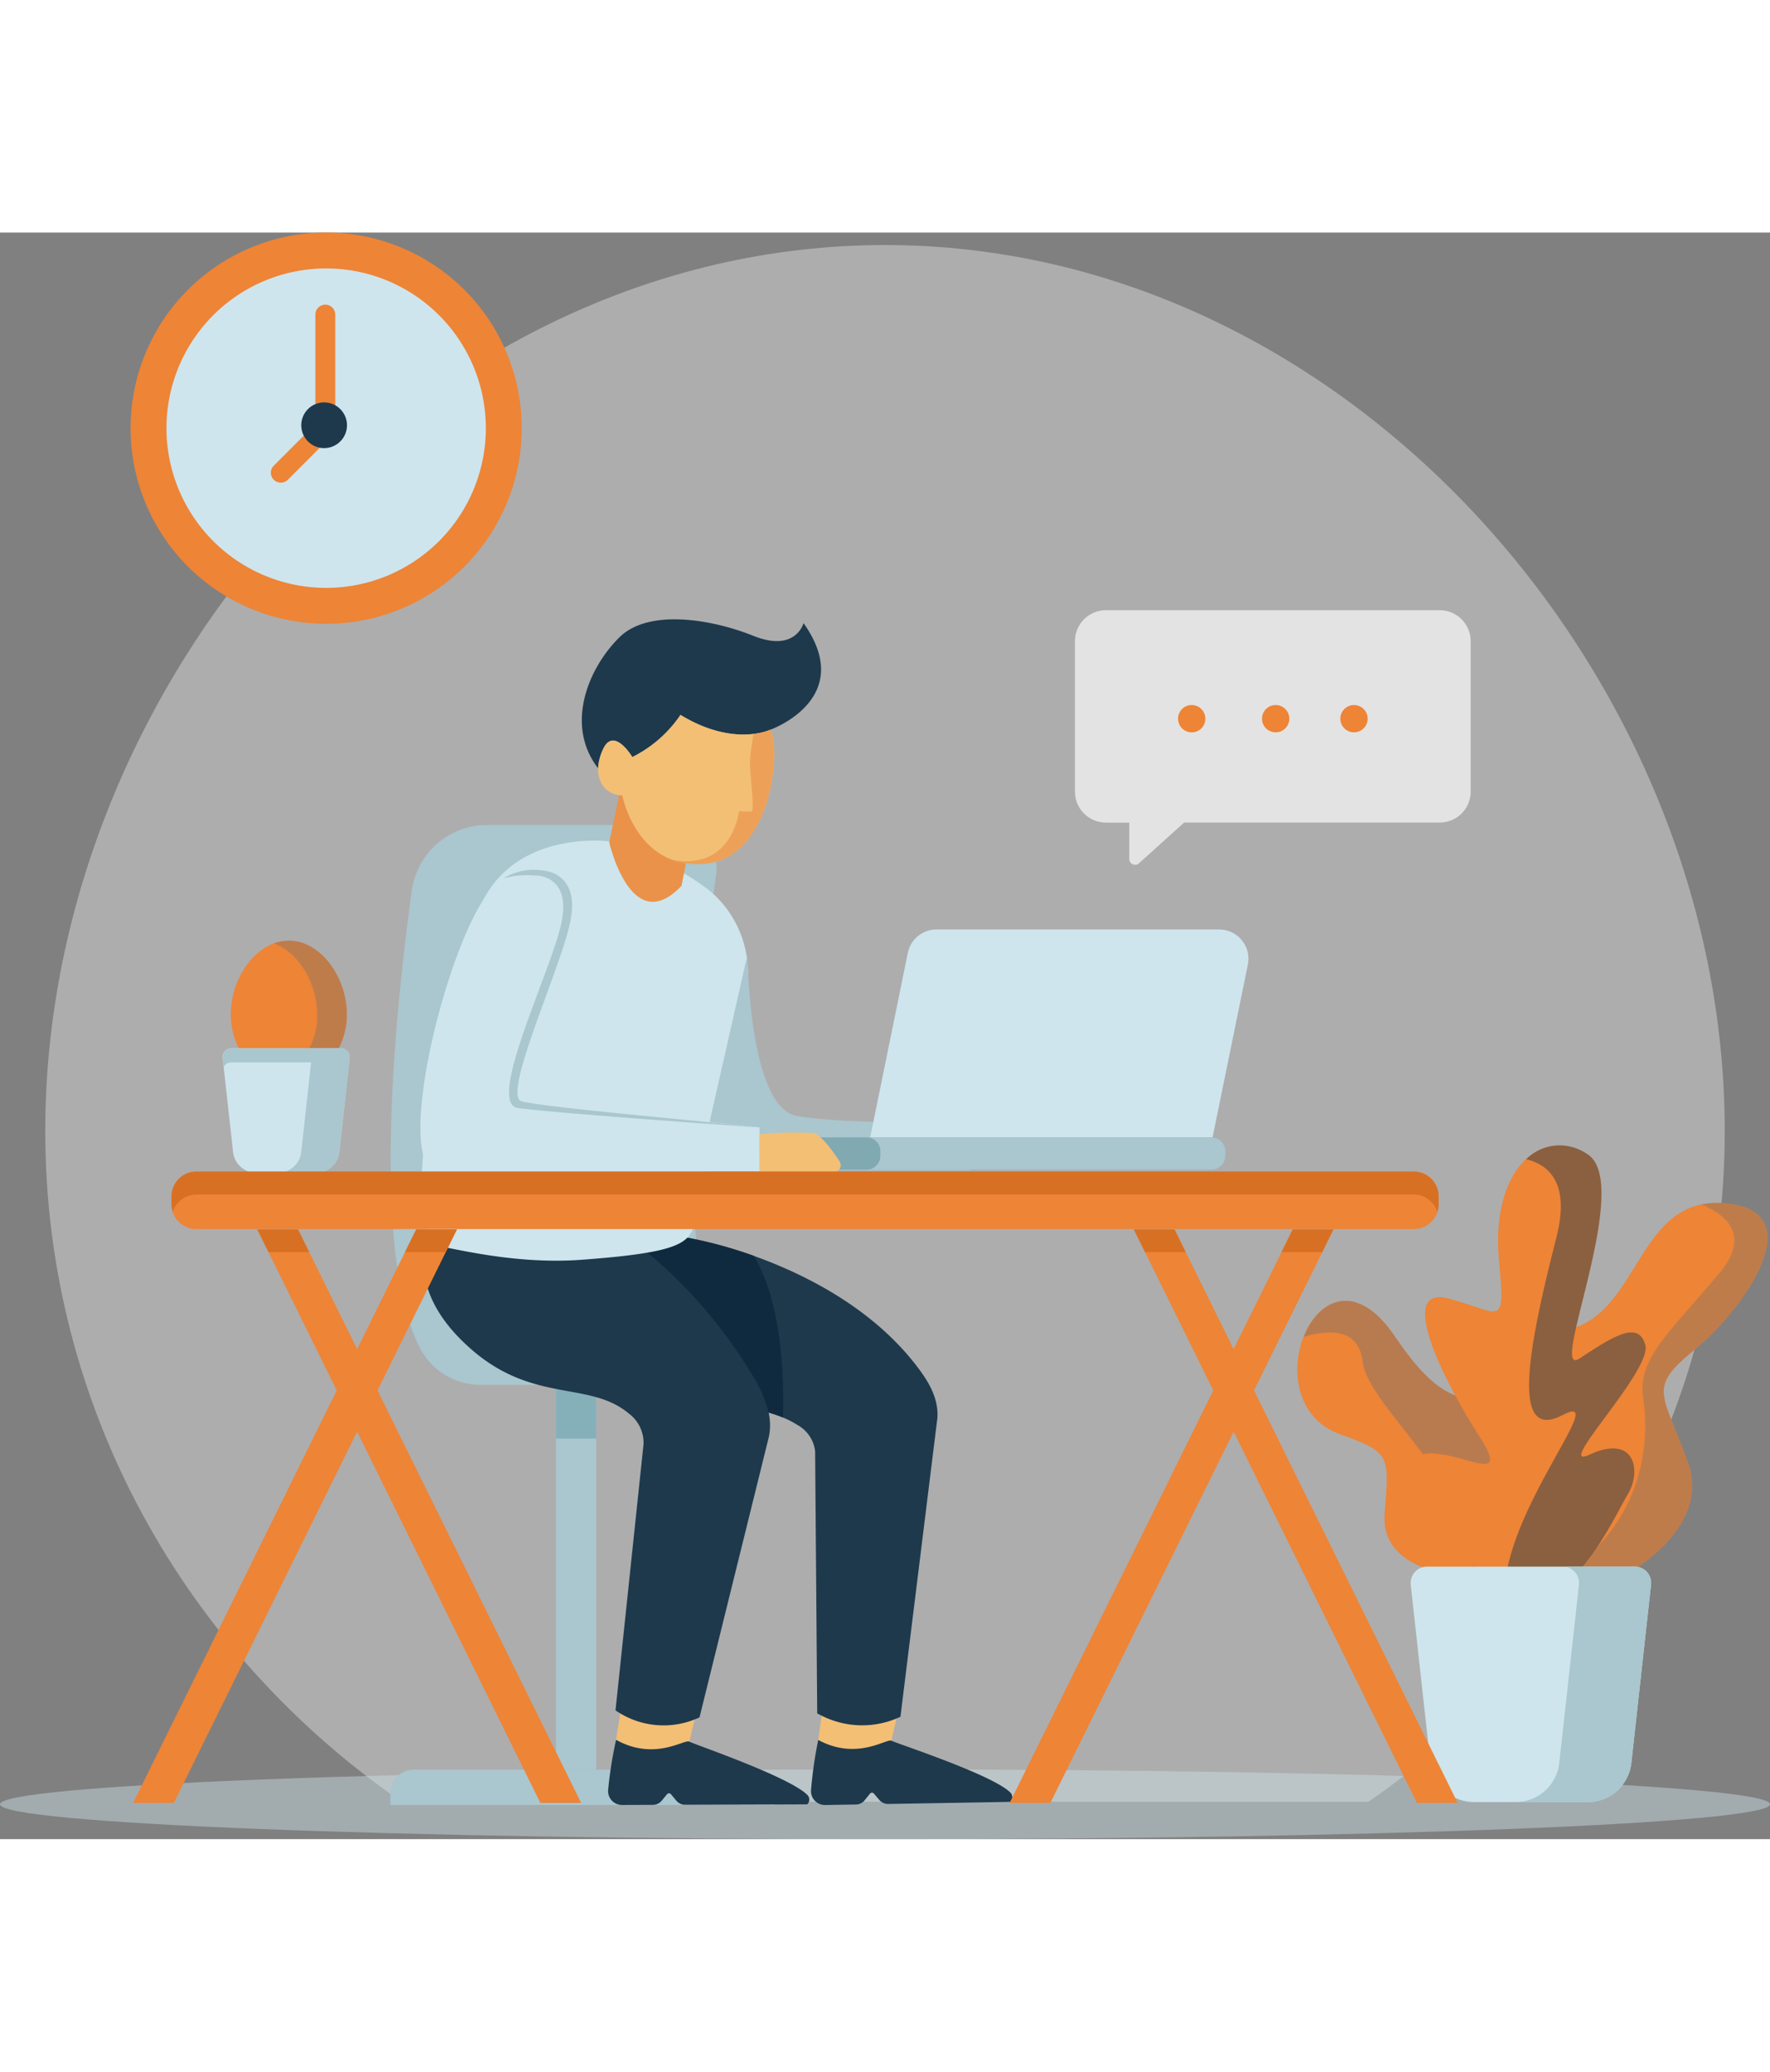 <svg xmlns="http://www.w3.org/2000/svg" xmlns:xlink="http://www.w3.org/1999/xlink" width="138.166" height="161.686" viewBox="0 0 178.166 161.686">
  <rect x="0" y="0" width="178.166" height="161.686" fill="#808080" stroke="none"/>
  <defs>
    <clipPath id="clip-path">
      <rect id="Rectangle_85" data-name="Rectangle 85" width="169.054" height="156.667" transform="translate(484 17.779)" fill="none"/>
    </clipPath>
    <clipPath id="clip-path-2">
      <path id="Path_534" data-name="Path 534" d="M519.87,174.446h97.314c21.69-14.952,35.87-39.609,35.87-67.517,0-45.616-37.844-89.15-84.527-89.15S484,61.313,484,106.929c0,27.908,14.181,52.565,35.87,67.517" fill="none"/>
    </clipPath>
    <clipPath id="clip-path-3">
      <rect id="Rectangle_86" data-name="Rectangle 86" width="178.166" height="7.024" transform="translate(479.444 171.184)" fill="none"/>
    </clipPath>
    <clipPath id="clip-path-4">
      <rect id="Rectangle_89" data-name="Rectangle 89" width="7.343" height="14.125" transform="translate(507.017 87.779)" fill="none"/>
    </clipPath>
    <clipPath id="clip-path-5">
      <rect id="Rectangle_90" data-name="Rectangle 90" width="10.199" height="13.524" transform="translate(547.177 66.556)" fill="none"/>
    </clipPath>
    <clipPath id="clip-path-6">
      <rect id="Rectangle_91" data-name="Rectangle 91" width="22.223" height="38.975" transform="translate(635.137 114.178)" fill="none"/>
    </clipPath>
    <clipPath id="clip-path-7">
      <rect id="Rectangle_92" data-name="Rectangle 92" width="22.965" height="27.862" transform="translate(610.667 124.03)" fill="none"/>
    </clipPath>
    <clipPath id="clip-path-8">
      <rect id="Rectangle_93" data-name="Rectangle 93" width="14.211" height="45.752" transform="translate(630.883 108.396)" fill="none"/>
    </clipPath>
  </defs>
  <g id="Group_167" data-name="Group 167" transform="translate(-1454.003 -403.522)">
    <g id="Group_147" data-name="Group 147" transform="translate(974.559 387)" opacity="0.42">
      <g id="Group_146" data-name="Group 146">
        <g id="Group_145" data-name="Group 145" clip-path="url(#clip-path)">
          <g id="Group_144" data-name="Group 144">
            <g id="Group_143" data-name="Group 143" clip-path="url(#clip-path-2)">
              <rect id="Rectangle_84" data-name="Rectangle 84" width="169.054" height="156.667" transform="translate(484 17.779)" fill="#ededed"/>
            </g>
          </g>
        </g>
      </g>
    </g>
    <g id="Group_150" data-name="Group 150" transform="translate(974.559 387)" opacity="0.43">
      <g id="Group_149" data-name="Group 149">
        <g id="Group_148" data-name="Group 148" clip-path="url(#clip-path-3)">
          <path id="Path_535" data-name="Path 535" d="M657.61,174.7c0-1.94-39.884-3.512-89.083-3.512s-89.082,1.572-89.082,3.512,39.883,3.512,89.082,3.512,89.083-1.573,89.083-3.512" fill="#cee5ed"/>
        </g>
      </g>
    </g>
    <rect id="Rectangle_87" data-name="Rectangle 87" width="4.053" height="38.755" transform="translate(1509.965 519.447)" fill="#aac6ce"/>
    <rect id="Rectangle_88" data-name="Rectangle 88" width="4.053" height="5.448" transform="translate(1509.965 519.447)" fill="#85b0ba"/>
    <path id="Path_536" data-name="Path 536" d="M555.058,171.215H521.081a2.348,2.348,0,0,0-2.348,2.348v1.209h38.673v-1.209a2.348,2.348,0,0,0-2.348-2.348" transform="translate(974.559 387)" fill="#aac6ce"/>
    <path id="Path_537" data-name="Path 537" d="M527.825,132.485h28.084c-10.219-3.67-6.265-38.242-4.376-51.348a4.381,4.381,0,0,0-4.339-5H528.487a7.663,7.663,0,0,0-7.595,6.614c-1.642,11.907-4.228,36.6.895,46.157a6.839,6.839,0,0,0,6.038,3.579" transform="translate(974.559 387)" fill="#aac6ce"/>
    <path id="Path_538" data-name="Path 538" d="M531.961,36.208a19.686,19.686,0,1,0-19.685,19.686,19.686,19.686,0,0,0,19.685-19.686" transform="translate(974.559 387)" fill="#ee8436"/>
    <path id="Path_539" data-name="Path 539" d="M528.349,36.208a16.074,16.074,0,1,0-16.074,16.074,16.074,16.074,0,0,0,16.074-16.074" transform="translate(974.559 387)" fill="#cee5ed"/>
    <path id="Path_540" data-name="Path 540" d="M507.71,41.691A1,1,0,0,1,507,39.984l4.19-4.19V24.779a1,1,0,0,1,2,0V36.208a1,1,0,0,1-.293.707L508.417,41.4a1,1,0,0,1-.707.293" transform="translate(974.559 387)" fill="#ee8436"/>
    <path id="Path_541" data-name="Path 541" d="M514.37,35.916a2.3,2.3,0,1,0-2.3,2.3,2.3,2.3,0,0,0,2.3-2.3" transform="translate(974.559 387)" fill="#1e394c"/>
    <path id="Path_542" data-name="Path 542" d="M624.367,54.529h-33.6a3.118,3.118,0,0,0-3.119,3.119V72.784a3.118,3.118,0,0,0,3.119,3.119h2.346v3.661a.587.587,0,0,0,.98.435l4.542-4.1h25.728a3.118,3.118,0,0,0,3.119-3.119V57.648a3.118,3.118,0,0,0-3.119-3.119" transform="translate(974.559 387)" fill="#e3e3e3"/>
    <path id="Path_543" data-name="Path 543" d="M600.774,65.446a1.374,1.374,0,1,1-1.374-1.374,1.374,1.374,0,0,1,1.374,1.374" transform="translate(974.559 387)" fill="#ee8436"/>
    <path id="Path_544" data-name="Path 544" d="M609.224,65.446a1.374,1.374,0,1,1-1.374-1.374,1.374,1.374,0,0,1,1.374,1.374" transform="translate(974.559 387)" fill="#ee8436"/>
    <path id="Path_545" data-name="Path 545" d="M617.11,65.446a1.374,1.374,0,1,1-1.374-1.374,1.374,1.374,0,0,1,1.374,1.374" transform="translate(974.559 387)" fill="#ee8436"/>
    <path id="Path_546" data-name="Path 546" d="M514.36,95.2c0-3.705-2.616-7.417-5.844-7.417s-5.844,3.712-5.844,7.417,2.617,6.708,5.844,6.708,5.844-3,5.844-6.708" transform="translate(974.559 387)" fill="#ee8436"/>
    <g id="Group_153" data-name="Group 153" transform="translate(974.559 387)" opacity="0.25">
      <g id="Group_152" data-name="Group 152">
        <g id="Group_151" data-name="Group 151" clip-path="url(#clip-path-4)">
          <path id="Path_547" data-name="Path 547" d="M508.517,87.779a4.312,4.312,0,0,0-1.5.282c2.5.922,4.344,4.027,4.344,7.135a6.615,6.615,0,0,1-4.344,6.477,5.128,5.128,0,0,0,1.5.231c3.227,0,5.844-3,5.844-6.708s-2.617-7.417-5.844-7.417" fill="#34648c"/>
        </g>
      </g>
    </g>
    <path id="Path_548" data-name="Path 548" d="M501.857,99.58l1.047,9.482a2.339,2.339,0,0,0,2.325,2.082h6.045a2.339,2.339,0,0,0,2.325-2.082l1.047-9.482a.871.871,0,0,0-.866-.967H502.723a.871.871,0,0,0-.866.967" transform="translate(974.559 387)" fill="#cee5ed"/>
    <path id="Path_549" data-name="Path 549" d="M502.723,100.029H513.78a.858.858,0,0,1,.763.486l.1-.936a.871.871,0,0,0-.866-.967H502.723a.871.871,0,0,0-.866.967l.1.936a.859.859,0,0,1,.763-.486" transform="translate(974.559 387)" fill="#aac6ce"/>
    <path id="Path_550" data-name="Path 550" d="M513.78,98.613h-3.834a.871.871,0,0,1,.866.967l-1.047,9.482a2.34,2.34,0,0,1-2.325,2.082h3.834a2.339,2.339,0,0,0,2.325-2.082l1.047-9.482a.871.871,0,0,0-.866-.967" transform="translate(974.559 387)" fill="#aac6ce"/>
    <path id="Path_551" data-name="Path 551" d="M562.2,165.481l-.4,2.74,2.085,2.668,5.289-2.588.573-2.507-6.583-.995Z" transform="translate(974.559 387)" fill="#f2bf75"/>
    <path id="Path_552" data-name="Path 552" d="M566.473,174.3l.546-.676a.255.255,0,0,1,.392,0l.548.643a1.143,1.143,0,0,0,.89.4l12.287-.209a.66.66,0,0,0,.021-.929c-1.8-1.817-11.493-4.96-11.976-5.224s-3.446,2.038-7.373-.08a41.456,41.456,0,0,0-.728,5.069,1.4,1.4,0,0,0,1.419,1.481l3.118-.053a1.128,1.128,0,0,0,.856-.418" transform="translate(974.559 387)" fill="#1e394c"/>
    <path id="Path_553" data-name="Path 553" d="M539.655,119.173s-5.1,5.639,4.241,11.768c6.554,4.3,11.719,2.987,15.832,5.593a3.469,3.469,0,0,1,1.767,2.661l.208,26.366.5.247a9.057,9.057,0,0,0,7.878.086l3.721-30.083c.133-2.074-.988-3.822-2.272-5.456-7.143-9.087-19.792-12.166-22.994-12.691-4.162-.682-8.879,1.509-8.879,1.509" transform="translate(974.559 387)" fill="#1e394c"/>
    <path id="Path_554" data-name="Path 554" d="M541.887,165.478l-.434,2.735,2.048,2.7,5.324-2.516.607-2.5-6.569-1.086Z" transform="translate(974.559 387)" fill="#f2bf75"/>
    <path id="Path_555" data-name="Path 555" d="M546.035,174.355l.555-.669a.255.255,0,0,1,.392,0l.539.65a1.143,1.143,0,0,0,.885.413l12.288-.041a.659.659,0,0,0,.034-.928c-1.775-1.842-11.424-5.117-11.9-5.388s-3.474,1.991-7.371-.18a41.562,41.562,0,0,0-.8,5.058,1.4,1.4,0,0,0,1.4,1.5l3.118-.011a1.127,1.127,0,0,0,.862-.406" transform="translate(974.559 387)" fill="#1e394c"/>
    <path id="Path_556" data-name="Path 556" d="M524.146,114.256s-6.182,6.89,2.758,14.672c6.27,5.46,11.9,3.125,15.846,6.455a3.673,3.673,0,0,1,1.474,3.05L541.4,165.252l.214.138a8.5,8.5,0,0,0,8.242.562l6.988-28.261c.439-2.16-.488-4.159-1.6-6.06-6.2-10.575-15.942-16.878-19.231-17.889-4.276-1.315-11.864.514-11.864.514" transform="translate(974.559 387)" fill="#1e394c"/>
    <path id="Path_557" data-name="Path 557" d="M558.25,135.779a12.194,12.194,0,0,0-1.44-.5,12.3,12.3,0,0,0-1.57-3.65,48.4,48.4,0,0,0-10.62-12.45c2.24-.38,3.38-.86,4-1.49a42.11,42.11,0,0,1,6.711,1.82c3.039,5.08,3.029,13.33,2.919,16.27" transform="translate(974.559 387)" fill="#0f2a3f"/>
    <path id="Path_558" data-name="Path 558" d="M540.79,77.794s-8.916-1.189-12.621,5.758-9.238,34.181-4.4,35.009c2.142.367,7.854,1.8,14.184,1.341,8.7-.637,10.595-1.437,11.222-3.093l5.544-25.379a10.733,10.733,0,0,0-4.209-8.96,30.216,30.216,0,0,0-9.72-4.676" transform="translate(974.559 387)" fill="#cee5ed"/>
    <path id="Path_559" data-name="Path 559" d="M554.685,89.2s.116,15.284,4.921,16.21,17.6.637,17.6.637v4.863H549.764Z" transform="translate(974.559 387)" fill="#aac6ce"/>
    <path id="Path_560" data-name="Path 560" d="M548.041,82.266l1.081-5.406-7.011-5.34-1.343,6.372s2.211,9.731,7.273,4.374" transform="translate(974.559 387)" fill="#ea9249"/>
    <path id="Path_561" data-name="Path 561" d="M556.985,66.557s-3.668,1.785-9.043-1.49a12.713,12.713,0,0,1-4.847,4.242s-1.872-3.137-2.949-.786a4.972,4.972,0,0,0-.495,1.918c-3.373-4.356-.995-10.1,2.15-13.19,2.98-2.937,9.432-1.769,13.462-.149,4.278,1.722,5.064-1.274,5.064-1.274,5.406,7.615-3.342,10.729-3.342,10.729" transform="translate(974.559 387)" fill="#1e394c"/>
    <path id="Path_562" data-name="Path 562" d="M543.093,69.308s-1.872-3.137-2.949-.786c-1.306,2.851.168,4.64,1.937,4.64,0,0,1.405,7.416,8.22,6.892s7.8-11.467,6.683-13.5c0,0-3.669,1.785-9.042-1.491a12.677,12.677,0,0,1-4.849,4.243" transform="translate(974.559 387)" fill="#f2bf75"/>
    <path id="Path_563" data-name="Path 563" d="M602.159,86.656H573.714a2.952,2.952,0,0,0-2.891,2.36l-3.786,18.561H601.5L605.05,90.2a2.95,2.95,0,0,0-2.891-3.54" transform="translate(974.559 387)" fill="#cee5ed"/>
    <path id="Path_564" data-name="Path 564" d="M601.394,107.579h-47.01a1.4,1.4,0,0,0-1.4,1.4v.455a1.4,1.4,0,0,0,1.4,1.4h47.01a1.4,1.4,0,0,0,1.4-1.4v-.455a1.4,1.4,0,0,0-1.4-1.4" transform="translate(974.559 387)" fill="#80a9b2"/>
    <path id="Path_565" data-name="Path 565" d="M601.394,107.579H566.66a1.4,1.4,0,0,1,1.4,1.4v.455a1.4,1.4,0,0,1-1.4,1.4h34.734a1.4,1.4,0,0,0,1.4-1.4v-.455a1.4,1.4,0,0,0-1.4-1.4" transform="translate(974.559 387)" fill="#aac6ce"/>
    <path id="Path_566" data-name="Path 566" d="M555.9,106.584c-5.538-.645-21.074-2.23-23.737-2.506-3.357-.347,3.937-13.894,4.748-18.526s-2.721-4.805-2.721-4.805a5.657,5.657,0,0,0-6.021,2.806c-3.792,5.742-8.016,22.529-5.79,26.674a1.5,1.5,0,0,0,1.325.784h32.2Z" transform="translate(974.559 387)" fill="#cee5ed"/>
    <path id="Path_567" data-name="Path 567" d="M555.9,106.584s-20-1.377-24.315-1.956c-3.346-.449,3.628-14.328,4.438-18.96s-2.779-4.438-2.779-4.438a8.574,8.574,0,0,0-3.123.293,5.789,5.789,0,0,1,4.071-.778s3.529.176,2.719,4.807-7.063,17.89-4.95,18.411c2.6.641,18.4,1.977,23.939,2.621" transform="translate(974.559 387)" fill="#aac6ce"/>
    <path id="Path_568" data-name="Path 568" d="M555.9,111.083h7.461a.7.7,0,0,0,.592-1.089c-.7-1.074-1.8-2.591-2.611-2.848a35.5,35.5,0,0,0-5.442.123Z" transform="translate(974.559 387)" fill="#f2bf75"/>
    <g id="Group_156" data-name="Group 156" transform="translate(974.559 387)" opacity="0.67">
      <g id="Group_155" data-name="Group 155">
        <g id="Group_154" data-name="Group 154" clip-path="url(#clip-path-5)">
          <path id="Path_569" data-name="Path 569" d="M556.985,66.556a5.972,5.972,0,0,1-1.69.422c-.09.5-.253,1.475-.341,2.4-.125,1.313.532,5.375.125,5.406a11.67,11.67,0,0,1-1.25-.031s-.625,5.875-6.5,4.938l-.152-.023a7.428,7.428,0,0,0,3.124.391c6.815-.524,7.8-11.467,6.684-13.5" fill="#ea9249"/>
        </g>
      </g>
    </g>
    <path id="Path_570" data-name="Path 570" d="M642.513,151.921s9.371-4.648,6.822-11.7-4.123-7.347.75-11.321,11.92-13.944,3-14.694-8.472,11.1-15.894,12.745-11.47,32.687,5.323,24.965" transform="translate(974.559 387)" fill="#ee8436"/>
    <g id="Group_159" data-name="Group 159" transform="translate(974.559 387)" opacity="0.25">
      <g id="Group_158" data-name="Group 158">
        <g id="Group_157" data-name="Group 157" clip-path="url(#clip-path-6)">
          <path id="Path_571" data-name="Path 571" d="M635.137,152.62c1.8.834,4.219.753,7.376-.7,0,0,9.371-4.649,6.822-11.7s-4.123-7.347.75-11.32,11.92-13.945,3-14.694a8.191,8.191,0,0,0-2.378.127c2.511,1.043,5.008,3.112,1.78,6.941-5.375,6.375-8.25,8.625-7.625,12.75.61,4.022.264,13.154-9.723,18.59" fill="#34648c"/>
        </g>
      </g>
    </g>
    <path id="Path_572" data-name="Path 572" d="M626.619,151.7s-8.247-.3-7.8-6.223.679-6.154-4.5-8.021c-9.146-3.3-1.906-20.866,5.548-9.821,5.173,7.665,7.422,5.941,10.795,6.541s10.721,20.148-4.048,17.524" transform="translate(974.559 387)" fill="#ee8436"/>
    <g id="Group_162" data-name="Group 162" transform="translate(974.559 387)" opacity="0.29">
      <g id="Group_161" data-name="Group 161">
        <g id="Group_160" data-name="Group 160" clip-path="url(#clip-path-7)">
          <path id="Path_573" data-name="Path 573" d="M630.667,134.172c-3.374-.6-5.623,1.124-10.8-6.541-3.9-5.781-7.739-3.72-9.2.028,2.194-.672,5.528-1.076,5.943,2.5.539,4.634,11.38,12.243,11.158,21.7.144.015.283.025.423.036,1.577-4.159,3.659-9.555,5.441-14.152-.953-1.982-2.091-3.412-2.965-3.567" fill="#34648c"/>
        </g>
      </g>
    </g>
    <path id="Path_574" data-name="Path 574" d="M628.531,151.434s-10.233-10.008-6.747-11.7,10.346,3.823,6.522-2.137-8.275-15.244-2.99-13.782,5.668,3.068,5.014-3.874c-.846-8.979,4.161-13.607,8.884-10.683s-4.048,22.716-.787,20.58,5.96-3.936,6.635-1.35-9.337,12.742-5.623,11.021c4.611-2.137,5.286,1.686,3.824,4.048s-7.535,16.419-14.732,7.872" transform="translate(974.559 387)" fill="#ee8436"/>
    <g id="Group_165" data-name="Group 165" transform="translate(974.559 387)" opacity="0.48">
      <g id="Group_164" data-name="Group 164">
        <g id="Group_163" data-name="Group 163" clip-path="url(#clip-path-8)">
          <path id="Path_575" data-name="Path 575" d="M643.262,143.562c1.462-2.362.787-6.185-3.823-4.048-3.715,1.721,6.3-8.434,5.622-11.021s-3.373-.787-6.635,1.35,5.511-17.656.788-20.58a4.82,4.82,0,0,0-6.149.516c2.445.6,4.4,2.565,3.045,7.875-2.875,11.25-4.625,20.625.625,17.875,4.945-2.59-5.743,9.347-5.852,17.95,6.137,3.507,11.08-7.818,12.379-9.917" fill="#1e394c"/>
        </g>
      </g>
    </g>
    <path id="Path_576" data-name="Path 576" d="M621.445,152.608l1.98,17.931a4.425,4.425,0,0,0,4.4,3.939h11.43a4.424,4.424,0,0,0,4.4-3.939l1.98-17.931a1.647,1.647,0,0,0-1.637-1.828h-20.91a1.647,1.647,0,0,0-1.638,1.828" transform="translate(974.559 387)" fill="#cee5ed"/>
    <path id="Path_577" data-name="Path 577" d="M643.993,150.779h-7.25a1.648,1.648,0,0,1,1.638,1.828L636.4,170.539a4.424,4.424,0,0,1-4.4,3.938h7.25a4.424,4.424,0,0,0,4.4-3.938l1.981-17.932a1.648,1.648,0,0,0-1.638-1.828" transform="translate(974.559 387)" fill="#aac6ce"/>
    <path id="Path_578" data-name="Path 578" d="M621.763,111.025H499.2a2.491,2.491,0,0,0-2.491,2.491v.807a2.491,2.491,0,0,0,2.491,2.491h122.56a2.491,2.491,0,0,0,2.491-2.491v-.807a2.491,2.491,0,0,0-2.491-2.491" transform="translate(974.559 387)" fill="#ee8436"/>
    <path id="Path_579" data-name="Path 579" d="M621.763,111.025H499.2a2.491,2.491,0,0,0-2.491,2.491v.807a2.446,2.446,0,0,0,.129.755,2.482,2.482,0,0,1,2.362-1.737h122.56a2.482,2.482,0,0,1,2.362,1.737,2.445,2.445,0,0,0,.129-.755v-.807a2.491,2.491,0,0,0-2.491-2.491" transform="translate(974.559 387)" fill="#d87024"/>
    <path id="Path_580" data-name="Path 580" d="M537.941,174.564h-4.1l-28.5-57.72h4.1Z" transform="translate(974.559 387)" fill="#ee8436"/>
    <path id="Path_581" data-name="Path 581" d="M492.842,174.564h4.1l28.5-57.72h-4.1Z" transform="translate(974.559 387)" fill="#ee8436"/>
    <path id="Path_582" data-name="Path 582" d="M626.171,174.564h-4.1l-28.5-57.72h4.1Z" transform="translate(974.559 387)" fill="#ee8436"/>
    <path id="Path_583" data-name="Path 583" d="M581.072,174.564h4.1l28.5-57.72h-4.1Z" transform="translate(974.559 387)" fill="#ee8436"/>
    <path id="Path_584" data-name="Path 584" d="M510.572,119.131l-1.129-2.287h-4.1l1.129,2.287Z" transform="translate(974.559 387)" fill="#d87024"/>
    <path id="Path_585" data-name="Path 585" d="M524.307,119.131l1.129-2.287h-4.1l-1.129,2.287Z" transform="translate(974.559 387)" fill="#d87024"/>
    <path id="Path_586" data-name="Path 586" d="M598.8,119.131l-1.129-2.287h-4.1l1.129,2.287Z" transform="translate(974.559 387)" fill="#d87024"/>
    <path id="Path_587" data-name="Path 587" d="M612.537,119.131l1.129-2.287h-4.1l-1.129,2.287Z" transform="translate(974.559 387)" fill="#d87024"/>
  </g>
</svg>
